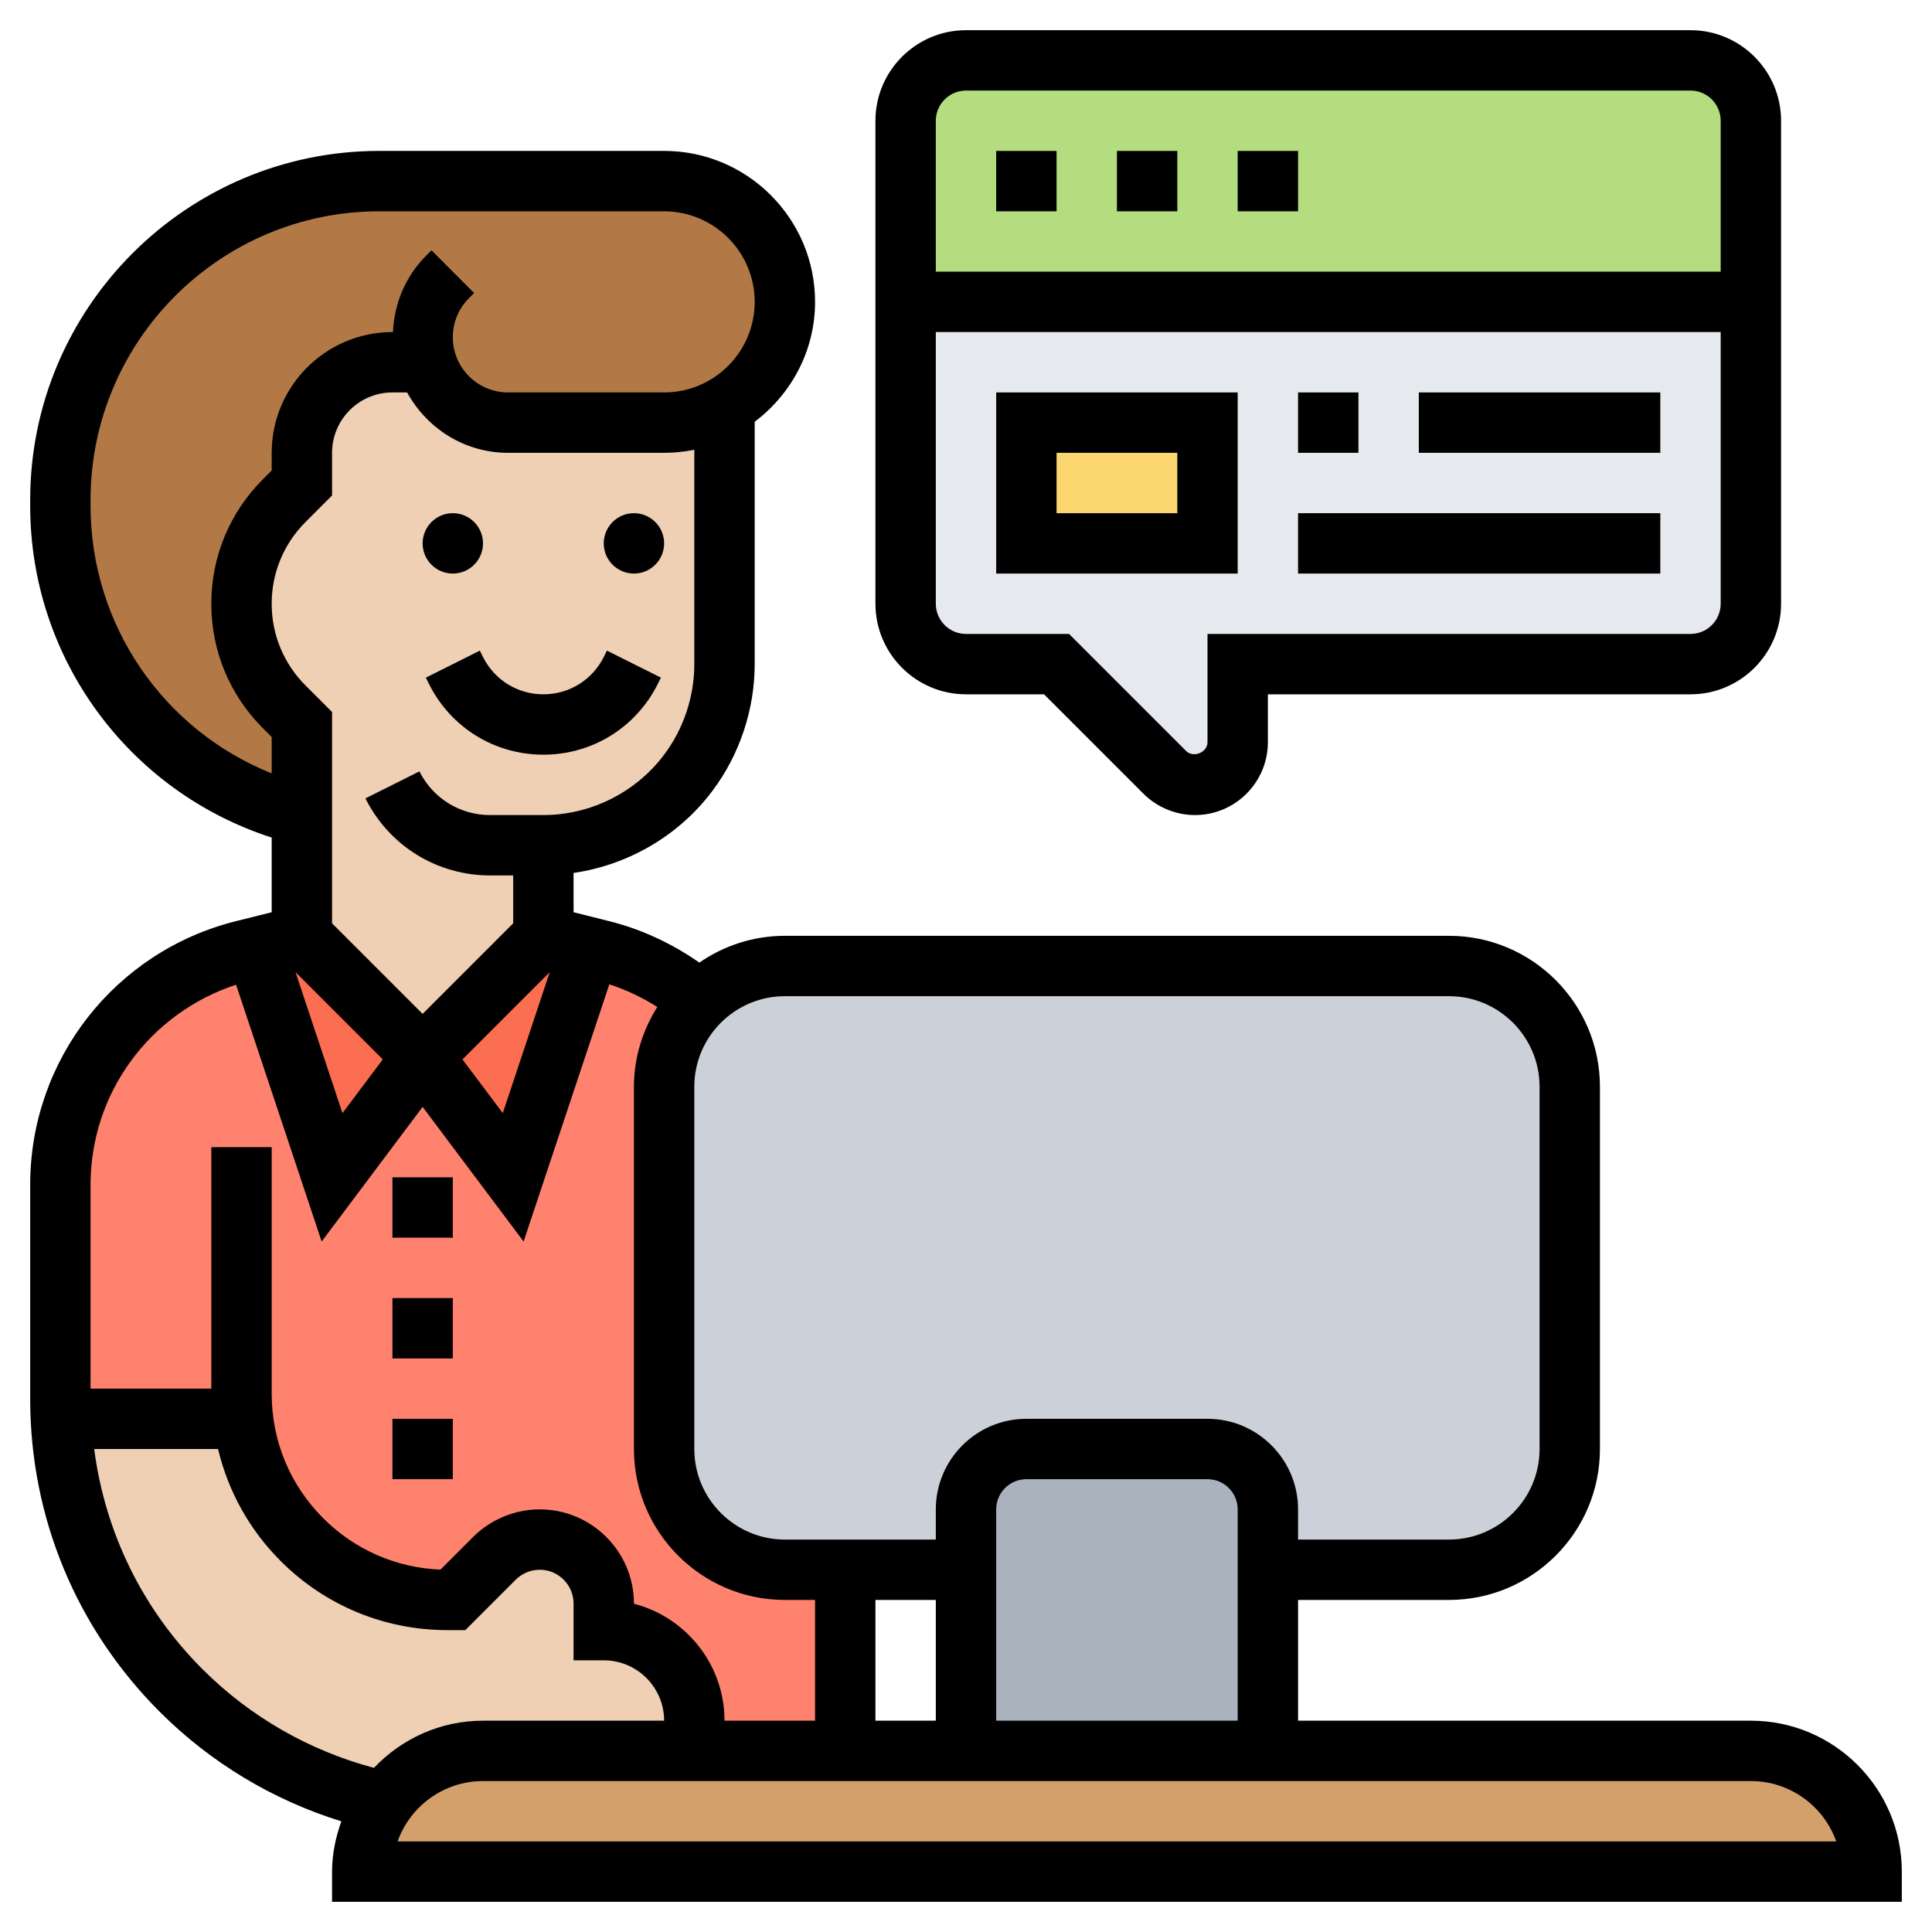 <svg id="Layer_5" enable-background="new 0 0 64 64" height="512" viewBox="0 0 64 64" width="512" xmlns="http://www.w3.org/2000/svg"><g><g><g><path d="m30 10v-6c0-1.1.9-2 2-2h24c1.1 0 2 .9 2 2v6z" fill="#b4dd7f"/></g><g><path d="m58 10v10c0 1.1-.9 2-2 2h-15v2.59c0 .78-.63 1.41-1.41 1.41-.38 0-.74-.15-1-.41l-3.59-3.59h-3c-1.1 0-2-.9-2-2v-10z" fill="#e6e9ed"/></g><g><path d="m34 14h6v4h-6z" fill="#fcd770"/></g><g><path d="m12.56 6h9.44c1.1 0 2.1.45 2.83 1.17.72.73 1.17 1.73 1.17 2.83 0 1.48-.8 2.77-2 3.46-.59.34-1.27.54-2 .54h-5.17c-.78 0-1.49-.32-2-.83l-.71-1.2-.12.03h-1c-1.66 0-3 1.34-3 3v1l-.59.59c-.9.9-1.41 2.13-1.41 3.41s.51 2.51 1.41 3.41l.59.59v3c-4.7-1.18-8-5.4-8-10.25v-.19c0-5.83 4.73-10.56 10.56-10.56z" fill="#b27946"/></g><g><path d="m14 35 3 4 2.54-7.61.4.1c1.23.3 2.33.88 3.25 1.67-.73.72-1.19 1.73-1.19 2.84v12c0 2.21 1.79 4 4 4h2v6h-5.17c.11-.31.17-.65.17-1 0-.83-.34-1.58-.88-2.12s-1.29-.88-2.12-.88v-.88c0-1.17-.95-2.12-2.12-2.12-.56 0-1.1.22-1.5.62l-1.38 1.38h-.17c-1.81 0-3.55-.72-4.83-2-1.08-1.08-1.77-2.5-1.95-4.01l-.05.01h-5.98c-.01-.22-.02-.44-.02-.66v-7.09c0-3.67 2.5-6.87 6.06-7.76l.4-.1 2.54 7.61z" fill="#ff826e"/></g><g><path d="m19.54 31.39-2.54 7.61-3-4 4-4z" fill="#fc6e51"/></g><g><path d="m14 35-3 4-2.54-7.61 1.54-.39z" fill="#fc6e51"/></g><g><path d="m62 62h-50c0-.86.28-1.66.74-2.32.13-.18.27-.35.43-.51.73-.72 1.73-1.17 2.83-1.17h6.83 5.17 4 10 16c2.21 0 4 1.79 4 4z" fill="#d3a06c"/></g><g><path d="m52 36v12c0 2.21-1.79 4-4 4h-6v-2c0-1.1-.9-2-2-2h-6c-1.1 0-2 .9-2 2v2h-4-2c-2.21 0-4-1.79-4-4v-12c0-1.11.46-2.12 1.19-2.84s1.72-1.16 2.81-1.16h22c2.21 0 4 1.79 4 4z" fill="#ccd1d9"/></g><g><path d="m42 52v6h-10v-6-2c0-1.1.9-2 2-2h6c1.1 0 2 .9 2 2z" fill="#aab2bd"/></g><g><path d="m23 57c0 .35-.06.69-.17 1h-6.83c-1.1 0-2.1.45-2.83 1.17-.16.16-.3.33-.43.51-2.53-.55-4.88-1.82-6.74-3.68-2.4-2.4-3.82-5.61-3.98-9h5.98l.05-.01c.18 1.51.87 2.93 1.95 4.01 1.28 1.28 3.02 2 4.83 2h.17l1.38-1.38c.4-.4.94-.62 1.5-.62 1.17 0 2.12.95 2.12 2.12v.88c.83 0 1.58.34 2.12.88s.88 1.29.88 2.12z" fill="#f0d0b4"/></g><g><path d="m16.83 14h5.17c.73 0 1.41-.2 2-.54v8.54c0 1.3-.42 2.56-1.2 3.6-.56.76-1.29 1.36-2.12 1.77-.82.41-1.74.63-2.68.63v3l-4 4-4-4v-4-3l-.59-.59c-.9-.9-1.41-2.13-1.41-3.41s.51-2.51 1.41-3.41l.59-.59v-1c0-1.66 1.34-3 3-3h1l.12-.03.71 1.2c.51.51 1.22.83 2 .83z" fill="#f0d0b4"/></g></g><g><circle cx="15" cy="18" r="1"/><circle cx="21" cy="18" r="1"/><path d="m20 21.764c-.381.762-1.147 1.236-2 1.236s-1.619-.474-2-1.236l-.105-.211-1.789.895.105.21c.722 1.445 2.174 2.342 3.789 2.342s3.067-.897 3.789-2.342l.105-.211-1.789-.895z"/><path d="m58 57h-15v-4h5c2.757 0 5-2.243 5-5v-12c0-2.757-2.243-5-5-5h-22c-1.052 0-2.027.33-2.833.888-.901-.631-1.915-1.106-2.984-1.373l-1.183-.296v-1.301c1.815-.266 3.487-1.235 4.6-2.719.903-1.204 1.4-2.695 1.4-4.2v-8.026c1.207-.914 2-2.348 2-3.974 0-2.757-2.243-5-5-5h-9.438c-6.375.001-11.562 5.188-11.562 11.563v.192c0 5.049 3.254 9.459 8 10.992v2.473l-1.183.295c-4.013 1.005-6.817 4.595-6.817 8.732v7.097c0 3.916 1.524 7.596 4.293 10.364 1.688 1.688 3.75 2.924 6.014 3.627-.187.524-.307 1.079-.307 1.666v1h52v-1c0-2.757-2.243-5-5-5zm-25 0v-7c0-.551.448-1 1-1h6c.552 0 1 .449 1 1v7zm-2-4v4h-2v-4zm-5-20h22c1.654 0 3 1.346 3 3v12c0 1.654-1.346 3-3 3h-5v-1c0-1.654-1.346-3-3-3h-6c-1.654 0-3 1.346-3 3v1h-5c-1.654 0-3-1.346-3-3v-12c0-1.654 1.346-3 3-3zm-7.789-.797-1.556 4.67-1.335-1.779zm4.789-10.203c0 1.075-.355 2.141-1 3-.939 1.252-2.435 2-4 2h-1.764c-.998 0-1.896-.555-2.342-1.447l-1.789.895c.789 1.574 2.372 2.552 4.131 2.552h.764v1.586l-3 3-3-3v-7l-.879-.879c-.723-.723-1.121-1.685-1.121-2.707s.398-1.984 1.121-2.707l.879-.879v-1.414c0-1.103.897-2 2-2h.486c.651 1.185 1.897 2 3.342 2h5.172c.342 0 .677-.035 1-.101zm-10.32 13.094-1.335 1.779-1.556-4.67zm-9.68-18.34v-.192c0-5.273 4.289-9.562 9.562-9.562h9.438c1.654 0 3 1.346 3 3s-1.346 3-3 3h-5.172c-1.008 0-1.828-.82-1.828-1.829 0-.488.19-.948.534-1.292l.172-.171-1.412-1.416-.173.173c-.681.682-1.062 1.578-1.104 2.535h-.017c-2.206 0-4 1.794-4 4v.586l-.293.293c-1.101 1.1-1.707 2.564-1.707 4.121s.606 3.021 1.707 4.121l.293.293v1.206c-3.587-1.437-6-4.913-6-8.866zm4.82 15.866 2.835 8.507 3.345-4.46 3.345 4.46 2.84-8.52c.559.184 1.094.434 1.588.751-.482.769-.773 1.67-.773 2.642v12c0 2.757 2.243 5 5 5h1v4h-3c0-1.86-1.276-3.428-3-3.874v-.005c0-1.721-1.4-3.121-3.121-3.121-.822 0-1.626.333-2.207.914l-1.081 1.081c-1.468-.058-2.84-.658-3.884-1.702-1.101-1.101-1.707-2.565-1.707-4.122v-8.171h-2v8h-4v-6.754c0-3.045 1.965-5.688 4.82-6.626zm-1.113 22.673c-1.995-1.994-3.229-4.541-3.587-7.293h4.103c.332 1.391 1.034 2.67 2.07 3.707 1.478 1.479 3.443 2.293 5.535 2.293h.586l1.672-1.672c.209-.208.498-.328.793-.328.618 0 1.121.503 1.121 1.121v1.879h1c1.103 0 2 .897 2 2h-6c-1.423 0-2.702.605-3.613 1.563-2.147-.574-4.103-1.693-5.68-3.27zm6.464 5.707c.413-1.164 1.525-2 2.829-2h42c1.304 0 2.416.836 2.829 2z"/><path d="m33 5h2v2h-2z"/><path d="m37 5h2v2h-2z"/><path d="m41 5h2v2h-2z"/><path d="m33 19h8v-6h-8zm2-4h4v2h-4z"/><path d="m43 13h2v2h-2z"/><path d="m47 13h8v2h-8z"/><path d="m43 17h12v2h-12z"/><path d="m32 23h2.586l3.292 3.292c.449.45 1.071.708 1.708.708 1.331 0 2.414-1.083 2.414-2.414v-1.586h14c1.654 0 3-1.346 3-3v-16c0-1.654-1.346-3-3-3h-24c-1.654 0-3 1.346-3 3v16c0 1.654 1.346 3 3 3zm24-2h-16v3.586c0 .338-.468.531-.707.293l-3.879-3.879h-3.414c-.552 0-1-.449-1-1v-9h26v9c0 .551-.448 1-1 1zm-24-18h24c.552 0 1 .449 1 1v5h-26v-5c0-.551.448-1 1-1z"/><path d="m13 43h2v2h-2z"/><path d="m13 39h2v2h-2z"/><path d="m13 47h2v2h-2z"/></g></g></svg>